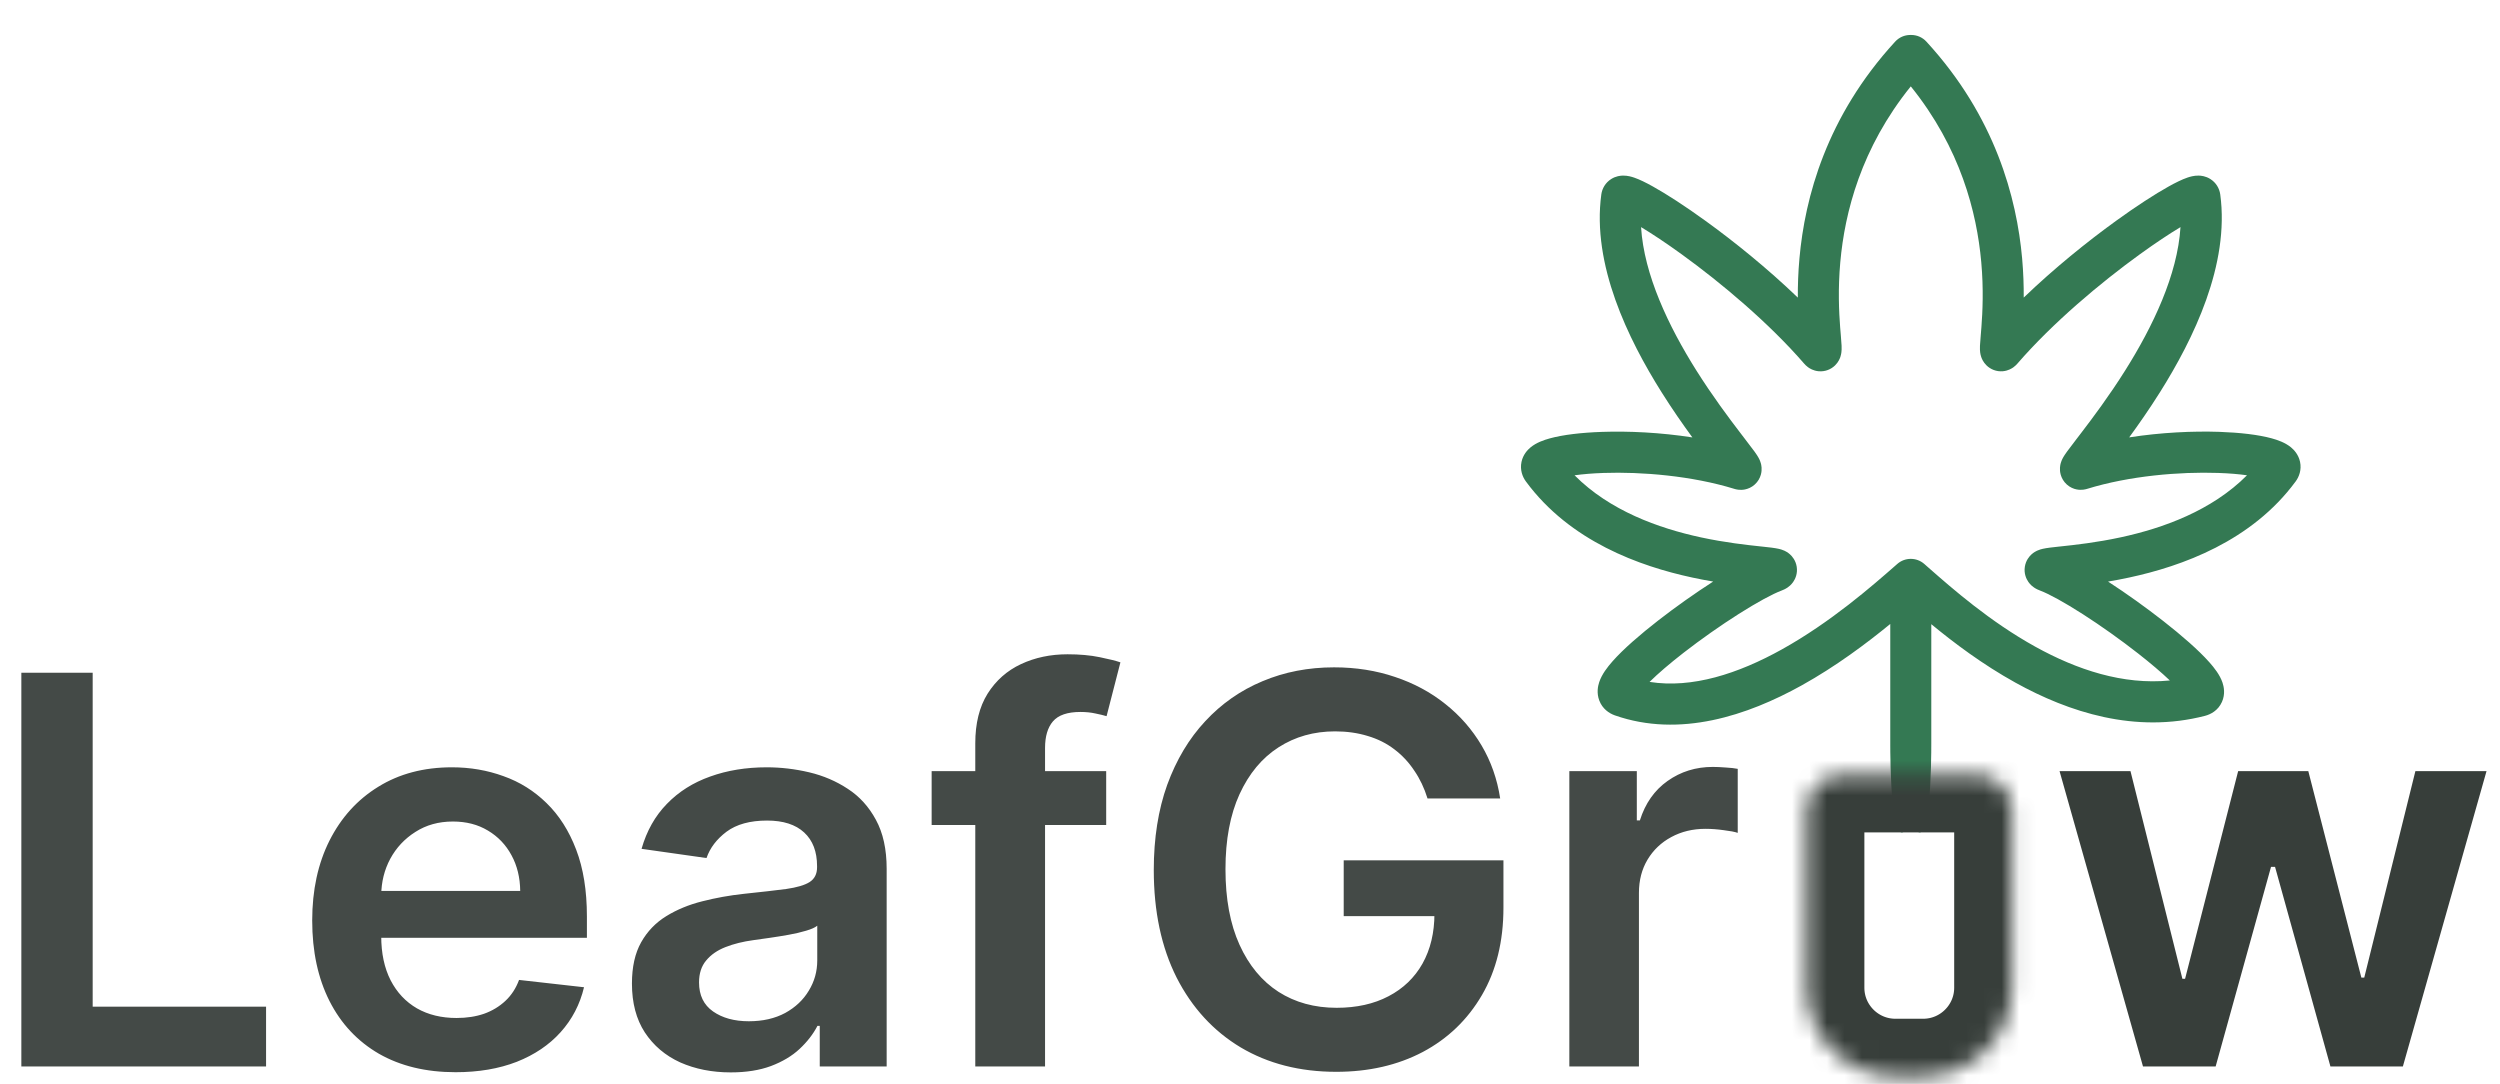 <svg width="143" height="62" viewBox="0 0 143 62" fill="none" xmlns="http://www.w3.org/2000/svg">
<g clip-path="url(#clip0_1132_959)">
<g filter="url(#filter0_b_1132_959)">
<path fill-rule="evenodd" clip-rule="evenodd" d="M108.404 2.38C108.626 2.138 108.939 2 109.267 2H109.326C109.654 2 109.967 2.138 110.189 2.38C114.13 6.669 115.355 11.314 115.666 14.781C115.739 15.601 115.761 16.355 115.757 17.022C117.498 15.348 119.397 13.819 121.028 12.639C122.199 11.792 123.258 11.106 124.05 10.665C124.434 10.451 124.805 10.267 125.114 10.161C125.247 10.115 125.489 10.039 125.758 10.044C125.895 10.046 126.162 10.069 126.433 10.241C126.758 10.446 126.951 10.776 126.998 11.121C127.544 15.135 125.465 19.391 123.55 22.436C122.942 23.403 122.33 24.278 121.789 25.018C123.623 24.733 125.446 24.651 126.953 24.702C128.13 24.743 129.186 24.867 129.936 25.072C130.279 25.165 130.714 25.315 131.046 25.589C131.221 25.734 131.474 26.002 131.563 26.418C131.66 26.877 131.506 27.273 131.312 27.537C128.789 30.966 124.799 32.386 121.793 33.034C121.372 33.125 120.966 33.201 120.581 33.266C121.627 33.945 122.745 34.744 123.746 35.528C124.79 36.345 125.756 37.184 126.371 37.877C126.653 38.193 126.981 38.608 127.129 39.051C127.205 39.28 127.296 39.701 127.095 40.151C126.873 40.647 126.443 40.863 126.13 40.945C122.14 41.98 118.329 40.733 115.288 39.05C113.407 38.009 111.758 36.766 110.47 35.703V42.543C110.47 43.192 110.47 49.696 109.296 46.934C108.123 49.696 108.123 43.192 108.123 42.543V35.691C106.769 36.8 105.014 38.117 103.053 39.206C99.96 40.923 96.09 42.223 92.37 40.919C92.042 40.804 91.661 40.547 91.48 40.072C91.317 39.644 91.398 39.251 91.475 39.018C91.624 38.57 91.949 38.152 92.236 37.828C92.855 37.126 93.823 36.289 94.865 35.479C95.855 34.71 96.959 33.93 97.993 33.265C97.614 33.201 97.214 33.125 96.8 33.036C93.794 32.388 89.804 30.968 87.281 27.539C87.087 27.275 86.933 26.879 87.03 26.419C87.119 26.004 87.373 25.736 87.547 25.591C87.879 25.316 88.314 25.167 88.657 25.073C89.407 24.868 90.463 24.744 91.64 24.704C93.147 24.652 94.97 24.735 96.804 25.02C96.263 24.28 95.651 23.405 95.043 22.437C93.128 19.392 91.049 15.135 91.595 11.121C91.642 10.776 91.835 10.447 92.16 10.241C92.431 10.069 92.698 10.046 92.835 10.044C93.104 10.04 93.346 10.115 93.479 10.161C93.788 10.267 94.159 10.452 94.543 10.666C95.335 11.106 96.394 11.793 97.565 12.64C99.197 13.82 101.095 15.349 102.836 17.023C102.832 16.355 102.854 15.601 102.928 14.782C103.238 11.314 104.463 6.67 108.404 2.38ZM109.297 4.94C106.45 8.47 105.519 12.155 105.265 14.992C105.126 16.544 105.19 17.84 105.257 18.723C105.269 18.873 105.281 19.024 105.294 19.167C105.314 19.41 105.333 19.63 105.339 19.777C105.342 19.844 105.344 19.925 105.34 20.008C105.338 20.064 105.331 20.232 105.268 20.418C105.237 20.51 105.158 20.712 104.968 20.898C104.738 21.125 104.402 21.268 104.03 21.236C103.722 21.209 103.51 21.072 103.418 21.004C103.314 20.928 103.242 20.85 103.201 20.803C101.177 18.464 98.444 16.175 96.191 14.545C95.301 13.901 94.503 13.372 93.869 12.991C94.035 15.716 95.446 18.668 97.028 21.184C97.951 22.65 98.886 23.899 99.562 24.782C99.646 24.892 99.727 24.998 99.805 25.1C100.032 25.395 100.228 25.65 100.362 25.835C100.437 25.94 100.556 26.107 100.634 26.27C100.656 26.317 100.694 26.401 100.723 26.509C100.743 26.584 100.81 26.845 100.718 27.161C100.666 27.344 100.559 27.547 100.37 27.716C100.184 27.884 99.978 27.963 99.81 27.997C99.516 28.056 99.282 27.987 99.211 27.965C96.777 27.215 93.902 26.978 91.72 27.053C91.076 27.075 90.518 27.123 90.065 27.187C92.074 29.208 94.86 30.213 97.294 30.738C98.685 31.038 99.906 31.17 100.733 31.258C100.759 31.261 100.785 31.264 100.811 31.266C101.158 31.303 101.518 31.341 101.747 31.394C101.811 31.408 101.937 31.439 102.071 31.501C102.137 31.532 102.26 31.595 102.386 31.708C102.512 31.821 102.715 32.054 102.772 32.419C102.832 32.804 102.694 33.113 102.566 33.294C102.45 33.46 102.318 33.559 102.25 33.605C102.112 33.7 101.976 33.753 101.911 33.778C101.383 33.976 100.503 34.454 99.453 35.12C98.425 35.772 97.3 36.562 96.303 37.336C95.516 37.948 94.839 38.526 94.355 39.005C96.79 39.392 99.424 38.534 101.915 37.15C104.721 35.592 107.1 33.506 108.425 32.345C108.458 32.315 108.491 32.286 108.524 32.258C108.966 31.87 109.627 31.87 110.069 32.258C110.151 32.33 110.237 32.405 110.326 32.484C111.666 33.661 113.81 35.546 116.423 36.993C118.796 38.306 121.436 39.19 124.115 38.923C123.643 38.472 123.017 37.94 122.301 37.379C121.3 36.596 120.172 35.794 119.14 35.132C118.086 34.456 117.206 33.972 116.683 33.776C116.617 33.751 116.481 33.698 116.343 33.603C116.275 33.556 116.143 33.458 116.027 33.292C115.899 33.111 115.761 32.802 115.821 32.417C115.878 32.052 116.081 31.819 116.207 31.706C116.333 31.593 116.456 31.53 116.522 31.499C116.656 31.437 116.782 31.407 116.846 31.392C117.075 31.34 117.435 31.301 117.782 31.264C117.808 31.262 117.834 31.259 117.86 31.256C118.687 31.168 119.908 31.036 121.299 30.736C123.733 30.212 126.519 29.206 128.528 27.186C128.075 27.122 127.516 27.073 126.873 27.052C124.691 26.977 121.816 27.213 119.382 27.963C119.311 27.985 119.077 28.054 118.783 27.995C118.615 27.962 118.409 27.882 118.223 27.715C118.034 27.546 117.928 27.342 117.875 27.16C117.784 26.843 117.85 26.582 117.87 26.507C117.899 26.399 117.937 26.315 117.959 26.268C118.037 26.106 118.156 25.939 118.231 25.834C118.365 25.648 118.561 25.393 118.788 25.098C118.866 24.997 118.947 24.891 119.031 24.781C119.707 23.898 120.643 22.649 121.565 21.183C123.147 18.667 124.557 15.716 124.724 12.991C124.09 13.372 123.292 13.901 122.402 14.544C120.15 16.174 117.416 18.463 115.392 20.802C115.351 20.849 115.279 20.927 115.175 21.003C115.083 21.071 114.871 21.208 114.563 21.235C114.191 21.267 113.855 21.124 113.625 20.897C113.435 20.71 113.356 20.509 113.325 20.417C113.262 20.231 113.255 20.063 113.253 20.007C113.249 19.924 113.251 19.843 113.254 19.776C113.261 19.629 113.279 19.409 113.3 19.166C113.312 19.023 113.324 18.872 113.336 18.722C113.403 17.839 113.467 16.543 113.328 14.991C113.074 12.155 112.143 8.47 109.297 4.94ZM125.907 12.374C125.907 12.374 125.902 12.376 125.894 12.378C125.903 12.375 125.907 12.374 125.907 12.374ZM92.686 12.375C92.686 12.375 92.69 12.376 92.699 12.378C92.691 12.376 92.686 12.375 92.686 12.375Z" fill="#025829" fill-opacity="0.8"/>
</g>
<mask id="path-2-inside-1_1132_959" fill="white">
<path d="M103.343 46.343C103.343 45.222 104.252 44.313 105.373 44.313H113.049C114.17 44.313 115.079 45.222 115.079 46.343V56.496C115.079 59.299 112.806 61.572 110.003 61.572H108.419C105.616 61.572 103.343 59.299 103.343 56.496V46.343Z"/>
</mask>
<path d="M103.343 46.343C103.343 45.222 104.252 44.313 105.373 44.313H113.049C114.17 44.313 115.079 45.222 115.079 46.343V56.496C115.079 59.299 112.806 61.572 110.003 61.572H108.419C105.616 61.572 103.343 59.299 103.343 56.496V46.343Z" stroke="#373E3A" stroke-width="6.599" mask="url(#path-2-inside-1_1132_959)"/>
<path d="M122.579 61L117.807 44.11H121.864L124.833 55.986H124.987L128.022 44.11H132.035L135.07 55.92H135.235L138.16 44.11H142.229L137.445 61H133.3L130.133 49.586H129.902L126.735 61H122.579Z" fill="#373E3A"/>
<path opacity="0.93" d="M1.221 61V38.48H5.301V57.58H15.219V61H1.221ZM26.061 61.33C24.368 61.33 22.905 60.978 21.674 60.274C20.449 59.563 19.507 58.559 18.848 57.261C18.188 55.956 17.858 54.421 17.858 52.654C17.858 50.917 18.188 49.392 18.848 48.08C19.515 46.76 20.446 45.734 21.641 45.001C22.836 44.261 24.239 43.89 25.852 43.89C26.893 43.89 27.875 44.059 28.799 44.396C29.73 44.726 30.551 45.239 31.262 45.936C31.98 46.632 32.545 47.519 32.956 48.597C33.366 49.667 33.571 50.942 33.571 52.423V53.644H19.727V50.961H29.756C29.748 50.198 29.583 49.52 29.261 48.926C28.938 48.325 28.488 47.852 27.908 47.508C27.337 47.163 26.669 46.991 25.907 46.991C25.093 46.991 24.379 47.189 23.763 47.585C23.147 47.974 22.667 48.487 22.322 49.124C21.985 49.755 21.813 50.448 21.806 51.203V53.545C21.806 54.527 21.985 55.37 22.344 56.074C22.704 56.77 23.206 57.305 23.851 57.679C24.496 58.046 25.251 58.229 26.116 58.229C26.695 58.229 27.219 58.148 27.688 57.987C28.158 57.819 28.564 57.573 28.909 57.25C29.253 56.928 29.514 56.528 29.69 56.052L33.406 56.47C33.172 57.452 32.725 58.31 32.065 59.043C31.412 59.769 30.577 60.333 29.558 60.736C28.539 61.132 27.373 61.33 26.061 61.33ZM41.799 61.341C40.729 61.341 39.765 61.15 38.907 60.769C38.057 60.381 37.382 59.809 36.884 59.054C36.393 58.299 36.147 57.368 36.147 56.261C36.147 55.308 36.323 54.52 36.675 53.897C37.027 53.273 37.507 52.775 38.115 52.401C38.724 52.027 39.409 51.745 40.172 51.554C40.941 51.357 41.737 51.214 42.558 51.126C43.547 51.023 44.35 50.931 44.966 50.851C45.582 50.763 46.029 50.631 46.307 50.455C46.593 50.272 46.736 49.989 46.736 49.608V49.542C46.736 48.714 46.491 48.072 45.999 47.618C45.508 47.163 44.801 46.936 43.877 46.936C42.902 46.936 42.129 47.149 41.557 47.574C40.993 47.999 40.611 48.501 40.413 49.08L36.697 48.553C36.99 47.526 37.474 46.669 38.148 45.98C38.823 45.283 39.647 44.763 40.622 44.418C41.597 44.066 42.675 43.89 43.855 43.89C44.669 43.89 45.479 43.986 46.285 44.176C47.092 44.367 47.828 44.682 48.495 45.122C49.163 45.554 49.698 46.145 50.101 46.892C50.511 47.64 50.717 48.575 50.717 49.696V61H46.89V58.68H46.758C46.516 59.149 46.175 59.589 45.736 59.999C45.303 60.403 44.757 60.729 44.097 60.978C43.445 61.22 42.679 61.341 41.799 61.341ZM42.833 58.416C43.632 58.416 44.324 58.258 44.911 57.943C45.497 57.621 45.948 57.195 46.263 56.668C46.586 56.14 46.747 55.564 46.747 54.941V52.951C46.623 53.054 46.41 53.149 46.109 53.237C45.816 53.325 45.486 53.402 45.12 53.468C44.753 53.534 44.39 53.592 44.031 53.644C43.672 53.695 43.36 53.739 43.096 53.776C42.503 53.856 41.971 53.988 41.502 54.172C41.033 54.355 40.663 54.611 40.392 54.941C40.12 55.264 39.985 55.682 39.985 56.195C39.985 56.928 40.252 57.481 40.787 57.855C41.322 58.229 42.004 58.416 42.833 58.416ZM63.274 44.11V47.189H53.29V44.11H63.274ZM55.786 61V42.516C55.786 41.38 56.02 40.434 56.49 39.679C56.966 38.924 57.604 38.359 58.403 37.986C59.202 37.612 60.089 37.425 61.064 37.425C61.753 37.425 62.365 37.48 62.9 37.59C63.435 37.7 63.831 37.798 64.088 37.886L63.296 40.965C63.127 40.914 62.915 40.863 62.658 40.811C62.402 40.753 62.116 40.724 61.801 40.724C61.06 40.724 60.536 40.903 60.228 41.262C59.928 41.614 59.777 42.12 59.777 42.78V61H55.786ZM81.654 45.672C81.471 45.078 81.218 44.546 80.895 44.077C80.58 43.601 80.199 43.194 79.751 42.857C79.312 42.52 78.806 42.267 78.234 42.098C77.662 41.922 77.039 41.834 76.365 41.834C75.155 41.834 74.078 42.138 73.132 42.747C72.186 43.355 71.442 44.249 70.9 45.43C70.365 46.603 70.097 48.032 70.097 49.718C70.097 51.419 70.365 52.859 70.9 54.04C71.435 55.22 72.179 56.118 73.132 56.734C74.085 57.342 75.192 57.646 76.453 57.646C77.596 57.646 78.586 57.426 79.422 56.986C80.265 56.547 80.913 55.923 81.368 55.117C81.822 54.303 82.05 53.35 82.05 52.258L82.973 52.401H76.86V49.212H85.997V51.917C85.997 53.845 85.587 55.513 84.766 56.92C83.945 58.328 82.816 59.413 81.379 60.175C79.942 60.93 78.293 61.308 76.431 61.308C74.356 61.308 72.534 60.842 70.966 59.911C69.404 58.973 68.184 57.643 67.304 55.92C66.432 54.19 65.996 52.137 65.996 49.762C65.996 47.944 66.252 46.32 66.765 44.891C67.286 43.462 68.011 42.248 68.942 41.251C69.874 40.247 70.966 39.485 72.219 38.964C73.473 38.436 74.836 38.172 76.31 38.172C77.556 38.172 78.718 38.356 79.796 38.722C80.873 39.081 81.83 39.595 82.665 40.262C83.508 40.929 84.201 41.72 84.744 42.637C85.286 43.553 85.642 44.565 85.81 45.672H81.654ZM89.766 61V44.11H93.626V46.925H93.802C94.109 45.95 94.637 45.199 95.385 44.671C96.14 44.136 97.001 43.868 97.969 43.868C98.189 43.868 98.434 43.879 98.706 43.901C98.984 43.916 99.215 43.942 99.398 43.978V47.64C99.23 47.581 98.962 47.53 98.596 47.486C98.237 47.435 97.888 47.409 97.551 47.409C96.826 47.409 96.173 47.567 95.594 47.882C95.022 48.19 94.571 48.619 94.241 49.168C93.912 49.718 93.747 50.352 93.747 51.071V61H89.766Z" fill="#373E3A"/>
</g>
<defs>
<filter id="filter0_b_1132_959" x="79.683" y="-5.318" width="59.228" height="60.249" filterUnits="userSpaceOnUse" color-interpolation-filters="sRGB">
<feFlood flood-opacity="0" result="BackgroundImageFix"/>
<feGaussianBlur in="BackgroundImageFix" stdDeviation="3.659"/>
<feComposite in2="SourceAlpha" operator="in" result="effect1_backgroundBlur_1132_959"/>
<feBlend mode="normal" in="SourceGraphic" in2="effect1_backgroundBlur_1132_959" result="shape"/>
</filter>
<clipPath id="clip0_1132_959">
<rect width="143" height="62" fill="white"/>
</clipPath>
</defs>
</svg>
